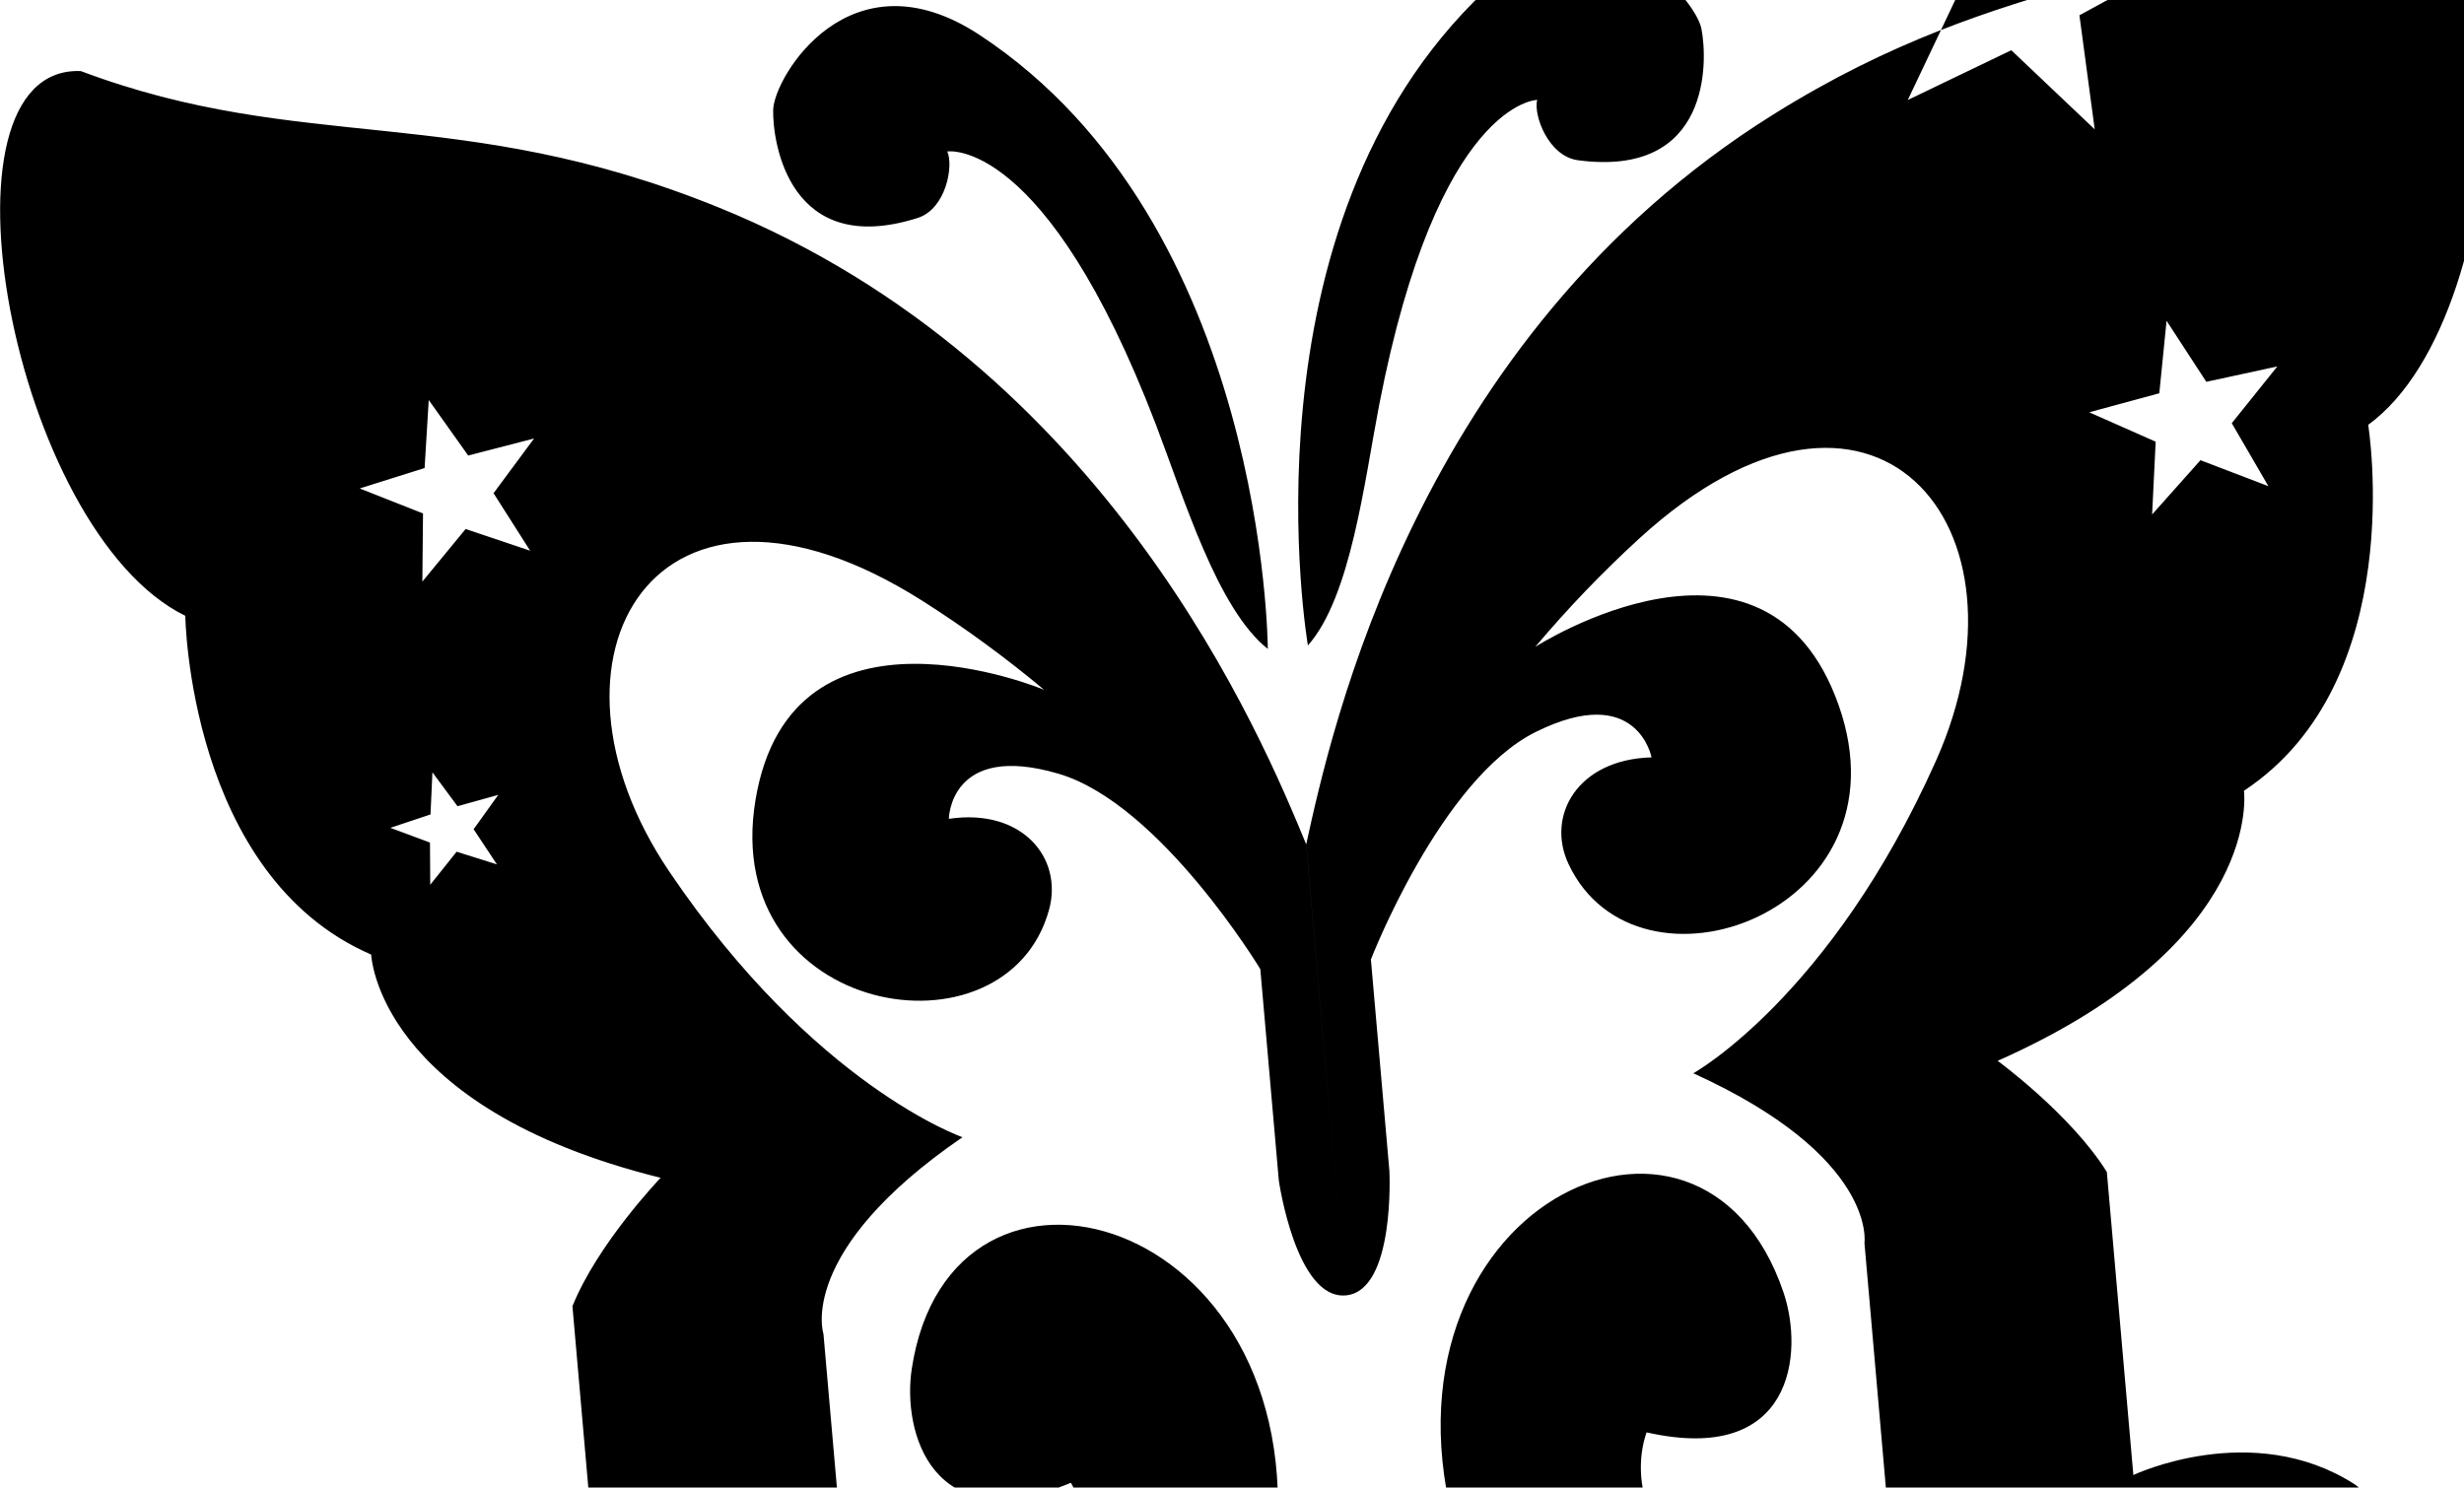 <svg width="1676" height="1012" viewBox="0 0 1676 1012" fill="none" xmlns="http://www.w3.org/2000/svg">
<path fill-rule="evenodd" clip-rule="evenodd" d="M888.489 574.454C858.803 502.467 753.791 248.394 488.212 140.884C312.116 69.609 206.099 105.16 54.968 48.354C-50.363 44.107 8.349 361.309 126.041 418.94C126.041 418.94 128.343 595.592 252.489 649.418C252.489 649.418 256.302 753.379 449.361 801.275C449.361 801.275 406.547 845.925 389.372 888.643L407.408 1094.79C407.408 1094.79 321.182 1071.1 260.453 1126.97C223.973 1160.53 285.301 1349.75 505.449 1221.46C505.449 1221.46 811.46 1317.62 867.685 1054.52C891.392 825.47 646.65 756.916 620.166 931.256C613.663 974.062 633.845 1048.28 728.401 1008.74C728.401 1008.74 771.241 1076.47 672.187 1139.26C656.594 1149.06 638.899 1155 620.559 1156.61C602.22 1158.21 583.76 1155.43 566.703 1148.49C566.703 1148.49 580.234 1141.63 576.477 1094.49L560.119 907.522C560.119 907.522 541.254 851.41 654.691 773.651C654.691 773.651 553.927 738.889 455.303 593.032C356.678 447.176 446.23 293.825 627.612 408.876C656.419 427.192 684.005 447.37 710.193 469.28C710.193 469.28 538.181 397.118 513.854 544.419C489.528 691.721 684.816 724.77 713.605 618.729C723.11 583.719 695.31 549.647 645.405 557.061C645.405 557.061 645.952 504.573 720.023 526.382C789.253 546.763 857.261 659.299 857.261 659.299L869.844 803.123C869.844 803.123 881.469 884.225 915.332 881.262M862.363 441.464C862.363 441.464 861.222 152.133 666.393 23.836C578.119 -34.293 526.388 52.664 525.907 74.769C525.427 96.874 536.881 175.947 624.134 148.301C643.604 142.129 648.718 112.607 644.335 103.055C644.335 103.055 710.853 92.156 786.188 288.707C805.166 338.297 827.954 414.278 862.364 441.476L862.363 441.464ZM369.26 1156.09C369.26 1156.09 329.611 1151.3 317.36 1170.29C305.109 1189.28 332.277 1195.78 353.017 1191.33C373.757 1186.87 402.679 1158.58 369.286 1156.1L369.26 1156.09ZM888.464 574.444C905.199 498.396 962.996 230.079 1205.87 78.085C1366.91 -22.686 1477.49 -6.085 1616.47 -88.272C1719.46 -110.744 1716.72 211.833 1610.83 289.026C1610.83 289.026 1639.24 463.393 1526.32 537.96C1526.32 537.96 1540.62 641.003 1358.81 721.696C1358.81 721.696 1408.72 758.233 1433.06 797.319L1451.1 1003.47C1451.1 1003.47 1531.9 965.164 1601.41 1009.64C1643.16 1036.36 1615.62 1233.35 1376.54 1145.24C1376.54 1145.24 1091.87 1293.08 990.821 1043.74C927.693 822.281 1156.82 712.269 1213.17 879.362C1227.01 920.389 1220.02 996.987 1120.03 974.466C1120.03 974.466 1089.6 1048.6 1198.06 1093.24C1215.12 1100.18 1233.58 1102.96 1251.92 1101.36C1270.25 1099.76 1287.95 1093.81 1303.54 1084.01C1303.54 1084.01 1289.02 1079.61 1284.55 1032.53L1268.19 845.574C1268.19 845.574 1277.02 787.038 1151.8 730.159C1151.8 730.159 1245 678.427 1316.8 517.661C1388.6 356.895 1273.8 221.409 1115.16 366.221C1089.97 389.263 1066.3 413.924 1044.31 440.048C1044.31 440.048 1201.19 339.112 1250.72 479.952C1300.25 620.793 1113.68 687.249 1066.91 587.82C1051.47 554.991 1072.93 516.61 1123.36 515.246C1123.36 515.246 1113.71 463.649 1044.55 497.989C979.909 530.077 932.477 652.731 932.477 652.731L945.06 796.555C945.06 796.555 949.195 878.312 915.333 881.275M889.632 439.09C889.632 439.09 840.51 153.988 1010.1 -6.222C1086.94 -78.797 1152.98 -2.144 1157.29 19.542C1161.61 41.228 1164.06 121.088 1073.33 109.014C1053.09 106.316 1042.93 78.13 1045.58 67.963C1045.58 67.963 978.177 68.781 938.118 275.427C928.044 327.546 918.791 406.331 889.632 439.09ZM1499.31 1057.23C1499.31 1057.23 1537.52 1045.63 1552.88 1062.21C1568.25 1078.78 1542.63 1089.9 1521.42 1089.12C1500.22 1088.33 1466.86 1065.48 1499.31 1057.23ZM291.625 272.131L318.468 309.914L363.278 298.303L335.712 335.542L360.599 374.648L316.718 359.883L287.288 395.665L287.731 349.3L244.662 332.301L288.817 318.41L291.625 272.131ZM294.128 525.4L311.185 548.477L338.909 540.772L322.156 564.139L338.012 588.056L310.595 579.423L292.653 601.915L292.462 573.206L265.534 563.191L292.829 554.078L294.128 525.4ZM1391.83 -118.054L1406.17 -41.104L1483.01 -27.029L1414.42 10.403L1424.81 87.986L1368.07 34.171L1297.66 68.041L1331.19 -2.652L1277.28 -59.301L1354.74 -49.175L1391.83 -118.054ZM1473.68 218.232L1500.73 259.755L1549.02 249.298L1518.04 287.894L1542.95 330.745L1496.75 313.079L1463.86 349.999L1466.28 300.482L1421.06 280.48L1468.75 267.545L1473.68 218.232ZM1602.84 -238.155L1600.12 -186.287L1647.55 -165.263L1597.43 -151.779L1592.05 -100.115L1563.77 -143.631L1513.03 -132.728L1545.7 -173.118L1519.73 -218.057L1568.17 -199.484L1602.84 -238.155ZM271.173 1314.72L280.016 1389.98L353.342 1408.61L284.633 1440.26L289.623 1515.86L238.317 1460.18L168.077 1488.27L205.08 1422.21L156.674 1363.98L230.851 1378.83L271.173 1314.72ZM499.778 1270L537.929 1323.89L601.98 1307.48L562.438 1360.45L597.775 1416.23L535.178 1395.07L492.965 1445.95L493.838 1379.91L432.408 1355.58L495.546 1335.92L499.778 1270Z" fill="black" style="mix-blend-mode:overlay"/>
</svg>
